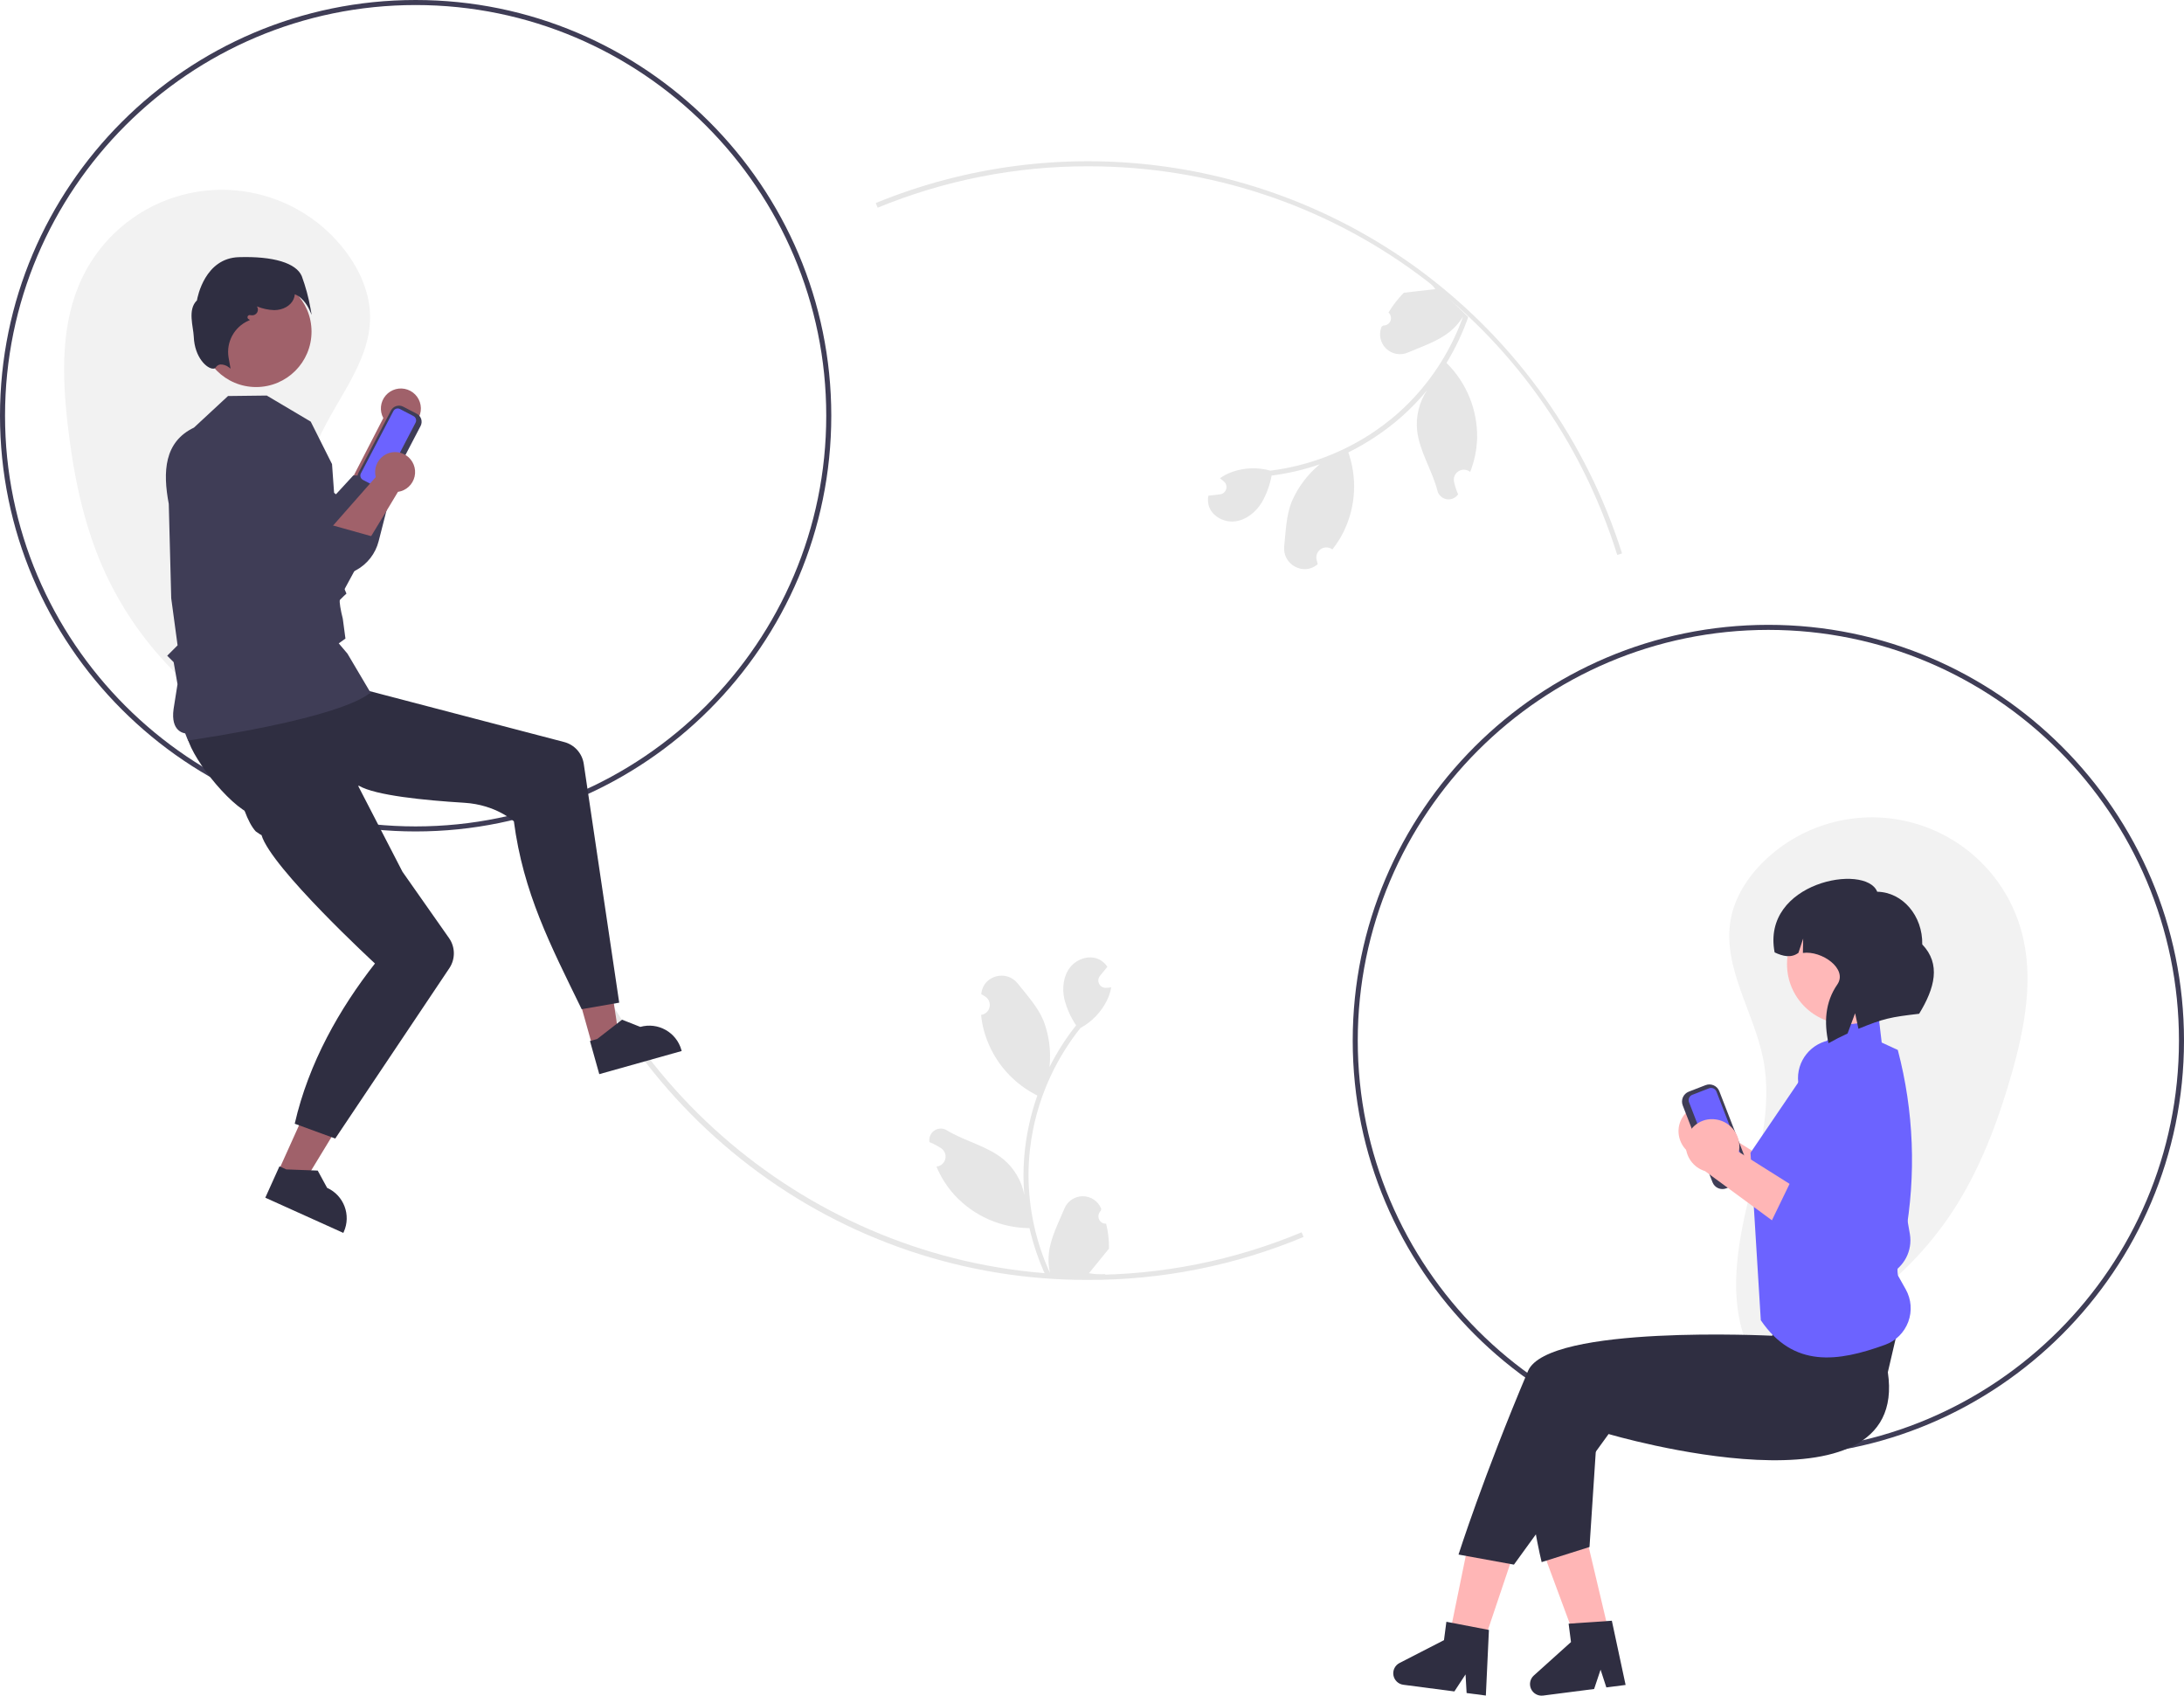 <?xml version="1.0" encoding="utf-8"?>
<svg width="350px" height="271.686px" viewBox="0 0 350 271.686" version="1.1" xmlns:xlink="http://www.w3.org/1999/xlink" xmlns="http://www.w3.org/2000/svg">
  <defs>
    <path d="M0 0L350 0L350 271.686L0 271.686L0 0Z" id="path_1" />
    <clipPath id="mask_1">
      <use xlink:href="#path_1" />
    </clipPath>
  </defs>
  <g id="undraw_connection_re_lcud">
    <path d="M0 0L350 0L350 271.686L0 271.686L0 0Z" id="Background" fill="#FFFFFF" fill-opacity="0" fill-rule="evenodd" stroke="none" />
    <g clip-path="url(#mask_1)">
      <path d="M45.661 119.554C32.633 114.082 22.189 103.836 16.467 90.915C13.266 83.596 11.703 75.659 10.813 67.719C9.94 59.931 9.762 51.714 13.114 44.63C16.847 36.739 24.448 31.387 33.136 30.532C41.823 29.677 50.321 33.445 55.521 40.456C57.721 43.423 59.268 46.983 59.308 50.676C59.391 58.423 53.161 64.641 50.428 71.891C47.604 79.382 48.622 87.683 49.102 95.675C49.582 103.667 49.278 112.331 44.429 118.702" id="Shape" fill="#F2F2F2" stroke="none" />
      <path d="M279.324 217.516C293.083 214.293 305.089 205.933 312.886 194.147C317.263 187.464 320.128 179.899 322.329 172.219C324.489 164.685 326.035 156.614 323.912 149.069C321.547 140.666 314.945 134.122 306.522 131.83C298.099 129.538 289.091 131.835 282.795 137.881C280.13 140.44 278.011 143.692 277.356 147.327C275.983 154.952 281.088 162.121 282.573 169.725C284.108 177.583 281.72 185.597 279.914 193.397C278.107 201.197 276.962 209.791 280.681 216.881" id="Shape" fill="#F2F2F2" stroke="none" />
      <path d="M174.394 205.075C154.783 205.137 135.703 198.706 120.13 186.785C104.883 175.136 93.744 158.932 88.328 140.524L89.104 140.298C100.055 177.963 135.128 204.268 174.394 204.268C186.135 204.29 197.762 201.97 208.595 197.444L208.906 198.189C197.975 202.756 186.242 205.097 174.394 205.075L174.394 205.075Z" id="Shape" fill="#E6E6E6" stroke="none" />
      <path d="M259.172 88.911C247.522 51.667 213.453 26.644 174.394 26.644C162.82 26.623 151.355 28.877 140.651 33.279L140.343 32.532C169.469 20.604 202.715 24.803 227.96 43.599C243.065 54.915 254.249 70.676 259.943 88.671L259.172 88.911Z" id="Shape" fill="#E6E6E6" stroke="none" />
      <path d="M283.391 233.333C246.663 233.333 216.782 203.453 216.782 166.724C216.782 129.996 246.663 100.115 283.391 100.115C320.119 100.115 350 129.996 350 166.724C350 203.453 320.119 233.333 283.391 233.333L283.391 233.333ZM283.391 100.923C247.108 100.923 217.589 130.441 217.589 166.724C217.589 203.008 247.108 232.526 283.391 232.526C319.674 232.526 349.193 203.008 349.193 166.724C349.193 130.441 319.674 100.923 283.391 100.923L283.391 100.923Z" id="Shape" fill="#3F3D56" fill-rule="evenodd" stroke="none" />
      <path d="M66.609 133.218C29.881 133.218 0 103.337 0 66.609C0 29.881 29.881 0 66.609 0C103.337 0 133.218 29.881 133.218 66.609C133.218 103.337 103.337 133.218 66.609 133.218L66.609 133.218ZM66.609 0.807C30.326 0.807 0.807 30.326 0.807 66.609C0.807 102.892 30.326 132.411 66.609 132.411C102.892 132.411 132.411 102.892 132.411 66.609C132.411 30.326 102.892 0.807 66.609 0.807L66.609 0.807Z" id="Shape" fill="#3F3D56" fill-rule="evenodd" stroke="none" />
      <path d="M61.43 66.984L55.548 78.407L61.356 81.737C61.356 81.737 65.34 68.905 65.457 68.418C66.687 67.915 67.48 66.706 67.449 65.377C67.419 64.049 66.572 62.877 65.32 62.432C64.069 61.986 62.672 62.359 61.808 63.369C60.945 64.379 60.795 65.817 61.43 66.984L61.43 66.984Z" id="Shape" fill="#A0616A" stroke="none" />
      <path d="M31.244 68.537C33.868 78.258 43.298 84.433 51.13 91.835C53.08 92.519 55.228 92.35 57.047 91.37C58.866 90.39 60.188 88.688 60.689 86.683L63.328 76.354L56.62 76.174L53.843 79.192L44.86 72.79L31.244 68.537Z" id="Shape" fill="#3F3D56" stroke="none" />
      <path d="M273.488 177.074C275.857 177.229 277.672 179.242 277.581 181.614C277.569 181.845 277.537 182.076 277.487 182.302L290.422 190.451L283.27 193.614L272.084 185.391C270.186 184.811 268.917 183.024 268.994 181.041C269.106 178.734 271.067 176.955 273.374 177.067C273.412 177.069 273.45 177.071 273.488 177.074L273.488 177.074Z" id="Shape" fill="#FFB6B6" stroke="none" />
      <path d="M285.962 186.747L282.756 193.362L295.431 201.518C297.265 202.708 299.584 202.864 301.561 201.929L301.561 201.929C303.988 200.767 305.354 198.139 304.911 195.485L300.798 172.004C300.225 168.593 297.085 166.224 293.647 166.611L293.647 166.611C290.255 166.982 287.806 170.032 288.177 173.423C288.184 173.487 288.192 173.551 288.201 173.614C288.232 173.84 288.275 174.064 288.33 174.285L292.82 190.983L285.962 186.747Z" id="Shape" fill="#6C63FF" stroke="none" />
      <path d="M274.442 189.429L269.668 177.113C269.329 176.235 269.765 175.248 270.642 174.907L273.326 173.867C274.204 173.528 275.19 173.963 275.531 174.84L280.305 187.157C280.644 188.034 280.208 189.021 279.331 189.362L276.647 190.402C275.769 190.741 274.783 190.306 274.442 189.429L274.442 189.429Z" id="Shape" fill="#3F3D56" stroke="none" />
      <path d="M271.199 175.414C270.727 175.597 270.492 176.129 270.675 176.602L275.448 188.918C275.632 189.391 276.163 189.626 276.637 189.443L279.321 188.403C279.793 188.219 280.028 187.687 279.845 187.214L275.072 174.898C274.888 174.425 274.357 174.191 273.884 174.373L271.199 175.414Z" id="Shape" fill="#6C63FF" stroke="none" />
      <path d="M303.188 215.128L285.061 215.128L285.061 197.001L303.188 197.001L303.188 215.128Z" id="Rectangle" fill="#FFB8B8" fill-rule="evenodd" stroke="none" />
      <path d="M242.073 250.386L235.15 248.057L231.295 266.901L235.986 268.479L242.073 250.386L242.073 250.386Z" id="Polygon" fill="#FFB6B6" fill-rule="evenodd" stroke="none" />
      <path d="M254.35 246.801L247.242 248.482L253.927 266.518L258.743 265.378L254.35 246.801L254.35 246.801Z" id="Polygon" fill="#FFB6B6" fill-rule="evenodd" stroke="none" />
      <path d="M302.538 219.864C306.171 244.085 257.788 229.765 257.788 229.765L242.618 250.692L233.737 249.077C233.737 249.077 237.733 236.514 244.87 219.673C248.039 212.194 284.028 214.021 284.028 214.021L284.775 208.157L305.364 207.753L302.538 219.864Z" id="Shape" fill="#2F2E41" stroke="none" />
      <path d="M256.261 224.569L243.084 224.872C245.196 243.041 247.059 250.288 247.059 250.288L254.729 247.866L256.261 224.569Z" id="Shape" fill="#2F2E41" stroke="none" />
      <path d="M292.182 167.545L295.831 162.855L301.035 162.629L301.555 167.04L304.134 168.229C306.709 178.012 307.107 188.24 305.299 198.194L305.299 198.194L305.299 198.194C304.595 198.856 304.305 199.848 304.54 200.785L304.707 201.452L304.692 201.476C304.143 202.342 303.957 203.389 304.173 204.391L304.173 204.391L305.405 206.58C306.299 208.172 306.448 210.078 305.811 211.79C305.173 213.502 303.815 214.848 302.097 215.468C294.527 218.212 287.43 219.234 282.18 211.534L280.529 184.701L292.182 167.545Z" id="Shape" fill="#6C63FF" stroke="none" />
      <path d="M286.381 154.477C286.381 149.162 290.69 144.854 296.004 144.854C301.319 144.854 305.628 149.162 305.628 154.477C305.628 159.792 301.319 164.1 296.004 164.1C290.69 164.1 286.381 159.792 286.381 154.477Z" id="Circle" fill="#FFB8B8" fill-rule="evenodd" stroke="none" />
      <path d="M300.835 142.876C304.91 142.955 308.142 146.734 308.053 151.318C311.069 154.464 310.072 158.314 307.552 162.431C302.943 162.966 301.868 163.189 297.826 164.837L297.293 162.349L296.086 165.589C295.059 166.063 294.04 166.583 293.028 167.149C292.301 163.814 292.481 160.573 294.435 157.749C296.171 155.241 291.947 152.263 288.926 152.684L288.926 152.684L288.97 150.38L288.211 152.67C287.033 153.536 285.731 153.223 284.395 152.597L284.395 152.597C282.228 141.338 299 138.26 300.835 142.876L300.835 142.876Z" id="Shape" fill="#2F2E41" stroke="none" />
      <path d="M238.118 271.667L235.034 271.264L234.863 268.28L233.073 271.008L224.892 269.939C224.088 269.834 223.445 269.218 223.305 268.418C223.166 267.618 223.563 266.821 224.285 266.451L231.407 262.792L231.792 259.848L238.61 261.156L238.118 271.667Z" id="Shape" fill="#2F2E41" stroke="none" />
      <path d="M260.513 269.968L257.428 270.365L256.503 267.523L255.467 270.618L247.284 271.671C246.479 271.774 245.701 271.342 245.362 270.605C245.024 269.867 245.204 268.995 245.808 268.452L251.761 263.098L251.382 260.154L258.308 259.679L260.513 269.968Z" id="Shape" fill="#2F2E41" stroke="none" />
      <path d="M274.649 179.326C277.017 179.481 278.832 181.493 278.742 183.865C278.729 184.097 278.698 184.327 278.647 184.553L291.582 192.702L284.431 195.865L273.244 187.642C271.346 187.062 270.077 185.276 270.154 183.293C270.266 180.986 272.227 179.206 274.534 179.318C274.573 179.32 274.611 179.323 274.649 179.326L274.649 179.326Z" id="Shape" fill="#FFB6B6" stroke="none" />
      <path d="M287.122 188.999L283.916 195.613L296.592 203.77C298.425 204.96 300.745 205.115 302.721 204.18L302.721 204.18C305.148 203.018 306.515 200.391 306.072 197.736L301.959 174.256C301.385 170.844 298.245 168.476 294.807 168.862L294.807 168.862C291.415 169.233 288.966 172.283 289.337 175.675C289.344 175.739 289.352 175.802 289.361 175.866C289.392 176.091 289.436 176.315 289.491 176.536L293.981 193.235L287.122 188.999Z" id="Shape" fill="#6C63FF" stroke="none" />
      <path d="M44.574 187.723L48.639 189.557L57.649 174.747L51.648 172.04L44.574 187.723L44.574 187.723Z" id="Polygon" fill="#A0616A" fill-rule="evenodd" stroke="none" />
      <path d="M42.517 191.899L55.02 197.54L55.091 197.382C56.303 194.694 55.108 191.532 52.42 190.32L52.42 190.32L50.918 187.557L45.875 187.367L44.783 186.875L42.517 191.899Z" id="Shape" fill="#2F2E41" stroke="none" />
      <path d="M94.931 167.582L99.226 166.377L96.619 149.238L90.281 151.018L94.931 167.582L94.931 167.582Z" id="Polygon" fill="#A0616A" fill-rule="evenodd" stroke="none" />
      <path d="M96.038 172.105L109.244 168.397L109.197 168.23C108.4 165.392 105.453 163.736 102.614 164.533L102.614 164.533L99.688 163.38L95.701 166.474L94.548 166.798L96.038 172.105Z" id="Shape" fill="#2F2E41" stroke="none" />
      <path d="M29.937 117.505C30.047 120.682 36.804 129.254 40.357 130.483C40.961 130.692 41.314 130.807 41.314 130.807L42.551 130.433L57.529 125.901C60.152 127.444 67.976 128.229 74.395 128.621C79.505 128.932 82.353 131.603 82.353 131.603C83.86 143.067 88.206 151.425 93.217 161.696L99.232 160.651L93.55 122.389C93.299 120.7 92.064 119.324 90.412 118.892L49.541 108.201C49.541 108.201 47.287 107.793 42.533 110.086C34.707 113.862 29.859 115.193 29.937 117.505L29.937 117.505Z" id="Shape" fill="#2F2E41" stroke="none" />
      <path d="M37.747 116.89C36.376 119.758 38.407 130.482 40.991 133.214L41.677 133.681L41.909 133.802C43.459 139.044 60.09 154.377 60.09 154.377C54.472 161.533 49.466 170.264 47.232 180.046L53.728 182.42L72.013 155.123C72.993 153.659 72.972 151.744 71.96 150.302L64.5 139.676L52.345 116.132C43.66 115.864 38.745 114.804 37.747 116.89L37.747 116.89Z" id="Shape" fill="#2F2E41" stroke="none" />
      <path d="M30.181 118.754C30.161 118.754 29.685 117.508 29.676 117.505C29.514 117.46 27.322 117.243 27.815 113.615L28.446 109.622L27.83 106.096L26.795 105.061L28.459 103.397L27.439 95.849L27.047 80.738C26.065 75.548 26.321 70.8 31.082 68.514L36.54 63.452L42.75 63.377L49.796 67.554L53.21 74.359L54.534 92.803L55.522 95.11L55.438 95.186C55.431 95.192 54.772 95.788 54.477 96.115C54.333 96.319 54.602 97.839 54.934 99.13L55.36 102.315L54.287 103.082L55.682 104.73L59.485 111.159L59.258 111.102C59.001 111.038 56.609 114.628 30.357 118.621C30.236 118.639 30.232 118.754 30.181 118.754L30.181 118.754Z" id="Shape" fill="#3F3D56" stroke="none" />
      <path d="M60.241 78.838L58.068 77.704C57.358 77.332 57.083 76.456 57.453 75.746L62.656 65.774C63.027 65.064 63.903 64.789 64.614 65.159L66.787 66.293C67.497 66.664 67.773 67.54 67.403 68.251L62.2 78.222C61.828 78.932 60.952 79.208 60.241 78.838L60.241 78.838Z" id="Shape" fill="#3F3D56" stroke="none" />
      <path d="M64.094 65.535C63.712 65.335 63.239 65.484 63.039 65.866L57.836 75.838C57.637 76.221 57.785 76.693 58.168 76.893L60.341 78.027C60.724 78.226 61.196 78.078 61.396 77.695L66.599 67.724C66.799 67.341 66.65 66.869 66.268 66.669L64.094 65.535Z" id="Shape" fill="#6C63FF" stroke="none" />
      <path d="M32.165 53.136C32.165 48.232 36.14 44.256 41.044 44.256C45.948 44.256 49.924 48.232 49.924 53.136C49.924 58.04 45.948 62.015 41.044 62.015C36.14 62.015 32.165 58.04 32.165 53.136Z" id="Circle" fill="#A0616A" fill-rule="evenodd" stroke="none" />
      <path d="M36.677 58.855C36.288 58.545 35.802 58.382 35.305 58.394C34.993 58.446 34.718 58.628 34.549 58.896C34.455 59.014 34.308 59.077 34.158 59.062C33.21 59.097 31.191 57.339 31.053 53.948C30.987 52.336 30.023 49.609 31.558 48.132C31.661 47.535 32.86 41.374 38.263 41.204C43.796 41.029 47.479 42.14 48.363 44.248L48.363 44.248C48.978 45.922 49.445 47.647 49.759 49.402L49.945 50.446L49.511 49.478C49.503 49.46 48.712 47.728 47.246 47.151C47.223 47.432 47.151 47.708 47.034 47.966C46.556 49.003 45.35 49.679 43.962 49.69C43.003 49.66 42.057 49.457 41.171 49.09C41.376 49.385 41.388 49.774 41.202 50.082C41.016 50.391 40.666 50.561 40.309 50.517L40.052 50.485C39.885 50.464 39.727 50.565 39.676 50.725C39.626 50.886 39.696 51.059 39.844 51.139L40.07 51.26L39.796 51.392C37.526 52.405 36.225 54.822 36.629 57.275L36.949 59.073L36.677 58.855Z" id="Shape" fill="#2F2E41" stroke="none" />
      <path d="M177.265 196.064C176.767 196.087 176.309 195.797 176.116 195.337C175.924 194.878 176.04 194.347 176.405 194.009L176.487 193.686C176.476 193.661 176.465 193.635 176.454 193.609C175.954 192.427 174.794 191.662 173.511 191.666C172.228 191.671 171.073 192.446 170.582 193.631C169.621 195.944 168.398 198.261 168.097 200.707C167.964 201.789 168.02 202.885 168.262 203.947C166.006 199.026 164.835 193.677 164.827 188.263C164.827 186.914 164.902 185.556 165.053 184.206C165.178 183.093 165.352 181.991 165.573 180.9C166.782 174.981 169.378 169.432 173.148 164.711C174.973 163.715 176.449 162.184 177.376 160.324C177.712 159.655 177.95 158.942 178.082 158.205C177.876 158.232 177.667 158.249 177.461 158.262C177.397 158.266 177.329 158.269 177.265 158.272L177.241 158.274C176.779 158.294 176.348 158.042 176.139 157.629C175.931 157.216 175.985 156.719 176.276 156.36C176.365 156.251 176.454 156.141 176.543 156.032C176.678 155.863 176.816 155.698 176.951 155.529C176.967 155.513 176.981 155.496 176.995 155.479C177.15 155.286 177.306 155.097 177.461 154.905C177.177 154.465 176.796 154.097 176.347 153.829C174.792 152.918 172.646 153.548 171.522 154.956C170.395 156.363 170.182 158.337 170.574 160.095C170.959 161.59 171.595 163.01 172.457 164.292C172.372 164.4 172.285 164.505 172.2 164.613C170.658 166.596 169.314 168.725 168.187 170.97C168.461 168.455 168.134 165.911 167.233 163.546C166.32 161.343 164.608 159.488 163.101 157.583C161.29 155.295 157.577 156.294 157.258 159.194C157.255 159.222 157.252 159.25 157.249 159.278C157.473 159.404 157.692 159.538 157.906 159.68C158.458 160.049 158.726 160.718 158.583 161.365C158.44 162.013 157.913 162.506 157.258 162.607L157.225 162.612C157.305 163.419 157.446 164.219 157.647 165.004C158.824 169.438 161.797 173.18 165.85 175.329C165.981 175.397 166.11 175.464 166.241 175.529C165.109 178.737 164.399 182.078 164.129 185.469C163.976 187.47 163.985 189.48 164.156 191.479L164.146 191.408C163.714 189.185 162.528 187.179 160.788 185.729C158.205 183.607 154.554 182.825 151.767 181.119C151.162 180.731 150.387 180.729 149.78 181.114C149.173 181.5 148.846 182.202 148.94 182.915C148.944 182.939 148.948 182.964 148.951 182.989C149.367 183.158 149.771 183.353 150.163 183.573C150.387 183.699 150.606 183.833 150.82 183.975C151.372 184.343 151.64 185.013 151.497 185.66C151.354 186.308 150.827 186.801 150.172 186.902L150.139 186.907C150.116 186.91 150.095 186.913 150.072 186.917C150.782 188.612 151.778 190.172 153.017 191.529C156.112 194.85 160.437 196.748 164.976 196.776L164.979 196.776C165.589 199.425 166.472 202.003 167.615 204.47L177.029 204.47C177.063 204.365 177.093 204.257 177.123 204.153C176.252 204.207 175.377 204.155 174.518 203.997C175.217 203.14 175.915 202.276 176.614 201.419C176.629 201.403 176.644 201.386 176.658 201.369C177.012 200.93 177.37 200.495 177.724 200.056L177.724 200.056C177.743 198.711 177.589 197.37 177.265 196.065L177.265 196.064Z" id="Shape" fill="#E6E6E6" stroke="none" />
      <path d="M222.518 50.085C222.89 50.416 223.016 50.944 222.833 51.407C222.65 51.87 222.197 52.169 221.699 52.156L221.415 52.331C221.405 52.357 221.395 52.383 221.384 52.409C220.918 53.604 221.214 54.962 222.137 55.854C223.059 56.746 224.426 56.998 225.605 56.492C227.908 55.506 230.401 54.7 232.324 53.158C233.173 52.477 233.898 51.653 234.466 50.723C232.647 55.822 229.753 60.47 225.98 64.352C225.032 65.325 224.03 66.245 222.98 67.106C222.118 67.812 221.227 68.478 220.307 69.104C215.309 72.5 209.577 74.661 203.582 75.411C201.58 74.851 199.455 74.917 197.493 75.602C196.785 75.846 196.117 76.191 195.508 76.627C195.675 76.751 195.836 76.885 195.993 77.019C196.041 77.061 196.092 77.106 196.14 77.148L196.158 77.165C196.504 77.472 196.636 77.954 196.497 78.395C196.358 78.836 195.973 79.155 195.514 79.208C195.374 79.225 195.234 79.241 195.094 79.257C194.879 79.284 194.665 79.305 194.45 79.332C194.428 79.333 194.406 79.335 194.384 79.338C194.138 79.367 193.895 79.394 193.65 79.424C193.546 79.936 193.561 80.466 193.696 80.972C194.174 82.71 196.151 83.756 197.938 83.532C199.727 83.311 201.257 82.046 202.204 80.514C202.972 79.174 203.507 77.713 203.785 76.194C203.921 76.175 204.057 76.162 204.193 76.143C206.681 75.799 209.13 75.213 211.503 74.391C209.552 76.001 208.01 78.052 207.005 80.374C206.122 82.589 206.053 85.112 205.803 87.528C205.503 90.431 208.859 92.307 211.111 90.453C211.133 90.435 211.155 90.417 211.176 90.399C211.104 90.152 211.041 89.903 210.986 89.652C210.849 89.003 211.123 88.337 211.678 87.973C212.232 87.609 212.953 87.624 213.493 88.009L213.52 88.028C214.026 87.394 214.484 86.723 214.888 86.02C217.139 82.023 217.622 77.269 216.22 72.901C216.173 72.761 216.128 72.623 216.079 72.485C219.129 70.978 221.969 69.081 224.53 66.841C226.036 65.515 227.432 64.069 228.705 62.518L228.663 62.576C227.421 64.469 226.87 66.734 227.104 68.986C227.472 72.309 229.541 75.417 230.346 78.584C230.508 79.284 231.062 79.827 231.766 79.974C232.469 80.122 233.194 79.847 233.624 79.271C233.639 79.251 233.653 79.231 233.668 79.21C233.489 78.799 233.335 78.377 233.208 77.947C233.136 77.7 233.072 77.451 233.018 77.2C232.88 76.551 233.155 75.884 233.709 75.52C234.264 75.157 234.985 75.171 235.525 75.556L235.552 75.576C235.571 75.59 235.588 75.601 235.607 75.615C236.282 73.906 236.657 72.093 236.717 70.256C236.819 65.719 235.045 61.34 231.815 58.152L231.813 58.15C233.225 55.827 234.392 53.364 235.295 50.801L228.554 44.23C228.456 44.281 228.359 44.337 228.265 44.391C228.927 44.96 229.517 45.608 230.022 46.321C228.923 46.447 227.82 46.578 226.722 46.704C226.699 46.705 226.677 46.707 226.655 46.71C226.095 46.777 225.535 46.839 224.975 46.906L224.975 46.906C224.023 47.855 223.197 48.924 222.518 50.084L222.518 50.085Z" id="Shape" fill="#E6E6E6" stroke="none" />
      <path d="M60.216 76.436L51.726 86.082L56.547 90.726C56.547 90.726 63.54 79.253 63.772 78.809C65.087 78.621 66.151 77.642 66.445 76.346C66.739 75.05 66.203 73.707 65.098 72.97C63.993 72.233 62.547 72.254 61.464 73.023C60.381 73.792 59.884 75.15 60.216 76.436L60.216 76.436Z" id="Shape" fill="#A0616A" stroke="none" />
      <path d="M30.561 70.585C30.736 80.652 38.378 88.939 44.168 98.027C45.892 99.166 48.017 99.526 50.02 99.018C52.023 98.511 53.72 97.184 54.695 95.361L59.773 85.987L53.31 84.177L49.882 86.427L42.73 78.029L30.561 70.585Z" id="Shape" fill="#3F3D56" stroke="none" />
    </g>
  </g>
</svg>